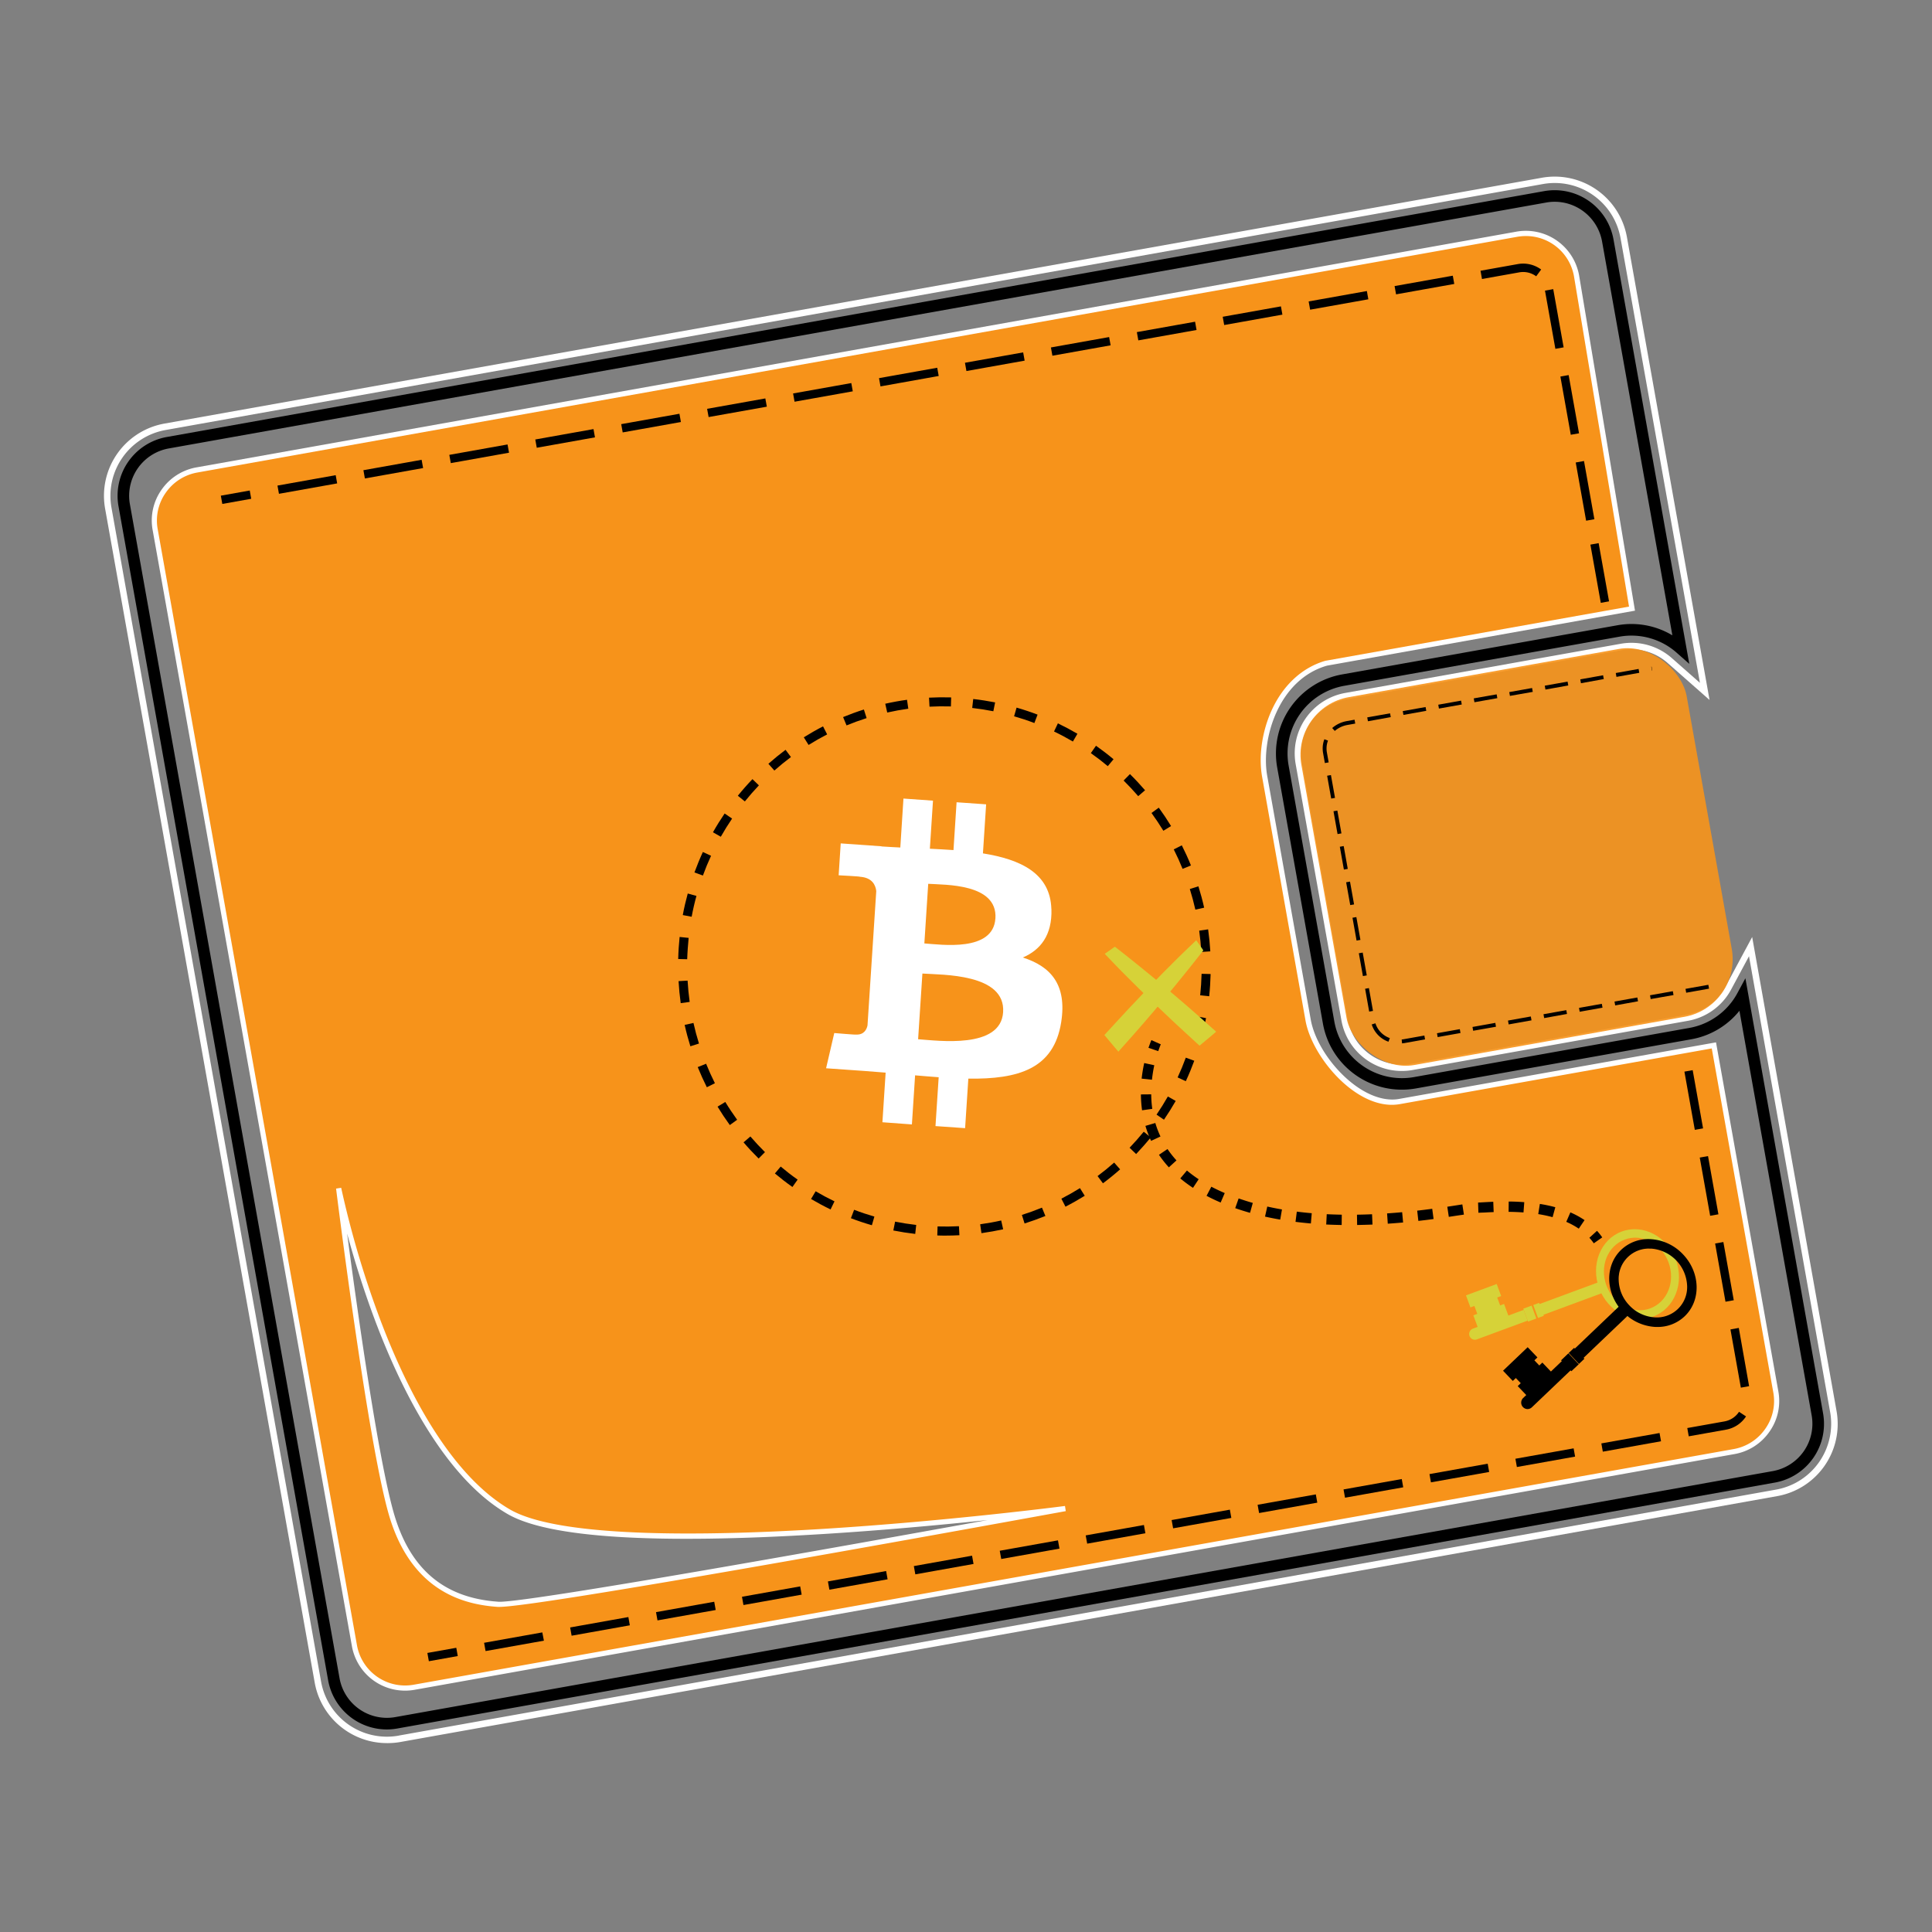 <svg id="bitcoin" xmlns="http://www.w3.org/2000/svg" viewBox="0 0 1500 1500"><rect x="0" y="0" width="1500" height="1500" fill="#808080" stroke="none"/><defs><style>.cls-1{fill:#fff;}.cls-2{fill:#f7931a;}.cls-3{opacity:0.9;}.cls-4{fill:#d6d238;}</style></defs><title>art-meets-bitcoin-illustrations-1Artboard 54 copy 23</title><path d="M300.31,1342.75a46.36,46.36,0,0,1-45.54-38.16L92,393a46.34,46.34,0,0,1,37.43-53.7L1199,148.37a46.42,46.42,0,0,1,53.7,37.43l58.85,329.61-9.68-8.53a53,53,0,0,0-44.51-12.57L1043.45,532.5a53.34,53.34,0,0,0-43,61.69L1036,793.27a53.34,53.34,0,0,0,61.69,43l213.89-38.19a52.94,52.94,0,0,0,37.42-27.2l6.12-11.34,60.32,337.83a46.35,46.35,0,0,1-37.43,53.7L308.47,1342A46.35,46.35,0,0,1,300.31,1342.75Zm906.81-1186.1a37.37,37.37,0,0,0-6.56.58L131,348.18a37.33,37.33,0,0,0-30.15,43.26L263.63,1303a37.33,37.33,0,0,0,43.26,30.15l1069.53-191a37.33,37.33,0,0,0,30.15-43.26l-56.08-314.12a61.7,61.7,0,0,1-37.33,22.11l-.8-4.43.8,4.43-213.9,38.19a62.25,62.25,0,0,1-72.13-50.28L991.59,595.77a62.33,62.33,0,0,1,50.27-72.13l213.9-38.19a61.65,61.65,0,0,1,42.67,7.83l-54.61-305.9a37.47,37.47,0,0,0-36.7-30.73Z"/><path class="cls-1" d="M300.25,1353.34a57,57,0,0,1-55.9-46.89L81.6,394.88a56.93,56.93,0,0,1,46-66L1197.12,138a56.94,56.94,0,0,1,66,46l64.17,359.45-32.41-28.57a42.39,42.39,0,0,0-35.66-10.09l-213.89,38.19a42.62,42.62,0,0,0-34.44,49.41l35.54,199.08a42.63,42.63,0,0,0,49.41,34.44l213.89-38.19a42.42,42.42,0,0,0,30-21.81l20.65-38.41,65.52,368.07a56.93,56.93,0,0,1-46,66l-1069.53,191A57.4,57.4,0,0,1,300.25,1353.34Zm9.2-5.82.44,2.46-.44-2.46,1069.53-191a51.94,51.94,0,0,0,41.94-60.18l-63-353.92-13.84,25.75a47.43,47.43,0,0,1-33.49,24.37L1096.7,830.77a47.63,47.63,0,0,1-55.21-38.48l-35.55-199.08A47.65,47.65,0,0,1,1044.43,538l213.89-38.18a47.4,47.4,0,0,1,39.85,11.26l21.66,19.1-61.66-345.35A51.91,51.91,0,0,0,1198,142.88l-1069.53,191A51.93,51.93,0,0,0,86.52,394l162.75,911.56a51.93,51.93,0,0,0,60.18,42Z"/><path class="cls-2" d="M1378.75,1080.87l-48.09-269.22-244.14,43.59c-29.91,5.34-65.55-33.47-70.85-63.17l-33.8-189.32c-5.31-29.7,9.28-76.88,47.95-87.85l237.25-42.35L1224,214a40,40,0,0,0-46.39-32.09l-1024.71,183A40,40,0,0,0,120.45,411l154.77,866.89A40,40,0,0,0,321.61,1310l1024.71-183A40,40,0,0,0,1378.75,1080.87ZM386.63,1245.56c-25.88-1.77-66-11.65-82.87-70.42s-40.84-252.6-40.84-252.6,40,197.91,132.19,251.2c76,44,432-2.56,432-2.56S412.51,1247.33,386.63,1245.56Z"/><path class="cls-1" d="M314.51,1312.61a41.89,41.89,0,0,1-41.26-34.37L118.48,411.35a41.28,41.28,0,0,1,7-31.2,41.94,41.94,0,0,1,27.07-17.28l1024.7-183a42,42,0,0,1,48.72,33.7l43.43,260.55-239.1,42.69c-37.8,10.79-51.46,57.41-46.44,85.54l33.81,189.32c2.53,14.22,12.35,30.93,25.61,43.63,14.31,13.7,30,20.23,42.92,17.92l246.11-43.94,48.43,271.19a41.25,41.25,0,0,1-7,31.19,41.86,41.86,0,0,1-27.07,17.28L322,1311.94A42.22,42.22,0,0,1,314.51,1312.61ZM1184.68,183.26a38.84,38.84,0,0,0-6.75.6l-1024.71,183a37.91,37.91,0,0,0-24.49,15.64,37.33,37.33,0,0,0-6.32,28.2l154.78,866.89A37.93,37.93,0,0,0,321.26,1308L1346,1125.06a37.89,37.89,0,0,0,24.49-15.65,37.3,37.3,0,0,0,6.32-28.19L1329,814l-242.16,43.24a36.32,36.32,0,0,1-6.23.54c-30.57,0-62.09-38.08-67-65.33L979.9,603.1c-2.88-16.11,0-35.6,7.64-52.14,9-19.41,23.81-32.9,41.74-38l.19,0,235.3-42L1222,214.31A37.88,37.88,0,0,0,1184.68,183.26ZM387.58,1247.59c-.42,0-.78,0-1.09,0-18.1-1.23-33.07-5.86-45.76-14.15-18.23-11.9-31.31-31.32-38.9-57.71-16.73-58.24-40.66-251-40.9-252.91l3.95-.64a745.64,745.64,0,0,0,31.45,105.35c19.52,50.9,52.68,117.29,99.78,144.52C435,1194.46,549.9,1192.52,639.49,1187c97.3-6.07,186.47-17.64,187.36-17.76l.62,4C810.73,1176.22,421.8,1247.59,387.58,1247.59Zm-.81-4c19.37,1.33,264.18-42.44,380-63.43-34.29,3.61-79.7,7.86-127,10.81-131.12,8.16-213.76,3-245.63-15.46-48.13-27.83-81.78-95.08-101.53-146.61-10.23-26.66-17.89-52-23.11-71.18,7.78,58.79,24,174.26,36.21,216.9C318.19,1218.13,344.71,1240.69,386.77,1243.56Z"/><g id="g16"><g id="coin"><path d="M938.82,773.49l-7-.74c.29-2.75.53-5.55.71-8.33s.31-5.58.38-8.35l7,.17c-.07,2.86-.2,5.77-.38,8.63S939.12,770.65,938.82,773.49Z"/><path d="M734.22,959.31c-2.16,0-4.35,0-6.51-.11l.22-7c5.5.17,11.11.11,16.6-.17l.36,7C741.36,959.21,737.77,959.31,734.22,959.31ZM710.58,958c-5.67-.65-11.38-1.55-17-2.66l1.37-6.87c5.39,1.08,10.91,1.94,16.39,2.57Zm51.42-.54-1-6.94c5.46-.75,11-1.74,16.32-2.94l1.53,6.83C773.34,955.61,767.65,956.64,762,957.42Zm-85.07-6.19c-5.48-1.58-11-3.42-16.29-5.46l2.5-6.54c5.15,2,10.44,3.74,15.73,5.27Zm118.56-1.33-2.1-6.68c5.25-1.66,10.49-3.56,15.59-5.65l2.66,6.47C806.36,946.21,800.93,948.18,795.49,949.9ZM644.86,939c-5.14-2.48-10.23-5.2-15.16-8.1l3.56-6c4.75,2.8,9.68,5.43,14.64,7.82Zm182.38-2.12-3.19-6.23c4.9-2.51,9.75-5.27,14.43-8.19l3.71,5.94C837.34,931.39,832.32,934.25,827.24,936.85Zm-212-15.31c-4.66-3.29-9.23-6.82-13.61-10.49l4.5-5.36c4.23,3.54,8.65,7,13.15,10.13Zm241.09-2.86-4.18-5.61c4.41-3.29,8.74-6.81,12.88-10.47l4.63,5.25C865.42,911.63,860.94,915.28,856.37,918.68ZM589,899.48c-4.05-4-8-8.23-11.71-12.56l5.31-4.56c3.6,4.19,7.4,8.27,11.32,12.15ZM882.09,896,877,891.11c3.81-4,7.51-8.17,11-12.45l5.44,4.41C889.86,887.5,886,891.83,882.09,896Zm-315.46-22.5c-3.35-4.62-6.55-9.42-9.52-14.3l6-3.63c2.87,4.71,6,9.35,9.2,13.81Zm337.09-4.15-5.78-3.95c3.1-4.55,6.06-9.29,8.78-14.08l6.09,3.45C910,859.68,906.93,864.59,903.72,869.3ZM548.79,844.14c-2.56-5.1-4.94-10.37-7.07-15.65l6.5-2.61c2.06,5.1,4.35,10.19,6.83,15.12Zm371.87-4.7-6.35-2.94c2.32-5,4.45-10.16,6.34-15.34l6.58,2.41C925.27,828.92,923.06,834.26,920.66,839.44ZM536,812.33c-1.7-5.45-3.19-11-4.43-16.59l6.83-1.53c1.2,5.37,2.64,10.77,4.28,16Zm396.5-5.12-6.75-1.86c1.46-5.3,2.71-10.74,3.74-16.17l6.88,1.3C935.27,796.09,934,801.72,932.46,807.21Zm-404-28.37c-.78-5.64-1.34-11.39-1.66-17.09l7-.39c.32,5.51.86,11.07,1.62,16.52Zm5.06-34.09-7-.17c.07-2.91.2-5.85.39-8.75s.42-5.6.71-8.38l7,.73c-.28,2.69-.51,5.42-.68,8.11S533.6,741.94,533.53,744.75Zm399.13-5.67c-.32-5.51-.87-11.06-1.63-16.52l6.93-1c.79,5.64,1.36,11.39,1.69,17.08ZM537,711.75l-6.88-1.29c1-5.61,2.35-11.23,3.85-16.73l6.75,1.85C539.25,700.89,538,706.33,537,711.75Zm391.07-5.52c-1.21-5.38-2.66-10.77-4.3-16l6.68-2.09c1.7,5.44,3.2,11,4.45,16.58ZM545.74,679.76l-6.58-2.39c2-5.36,4.15-10.7,6.54-15.88l6.36,2.93C549.75,669.42,547.62,674.58,545.74,679.76Zm372.41-5.18c-2.06-5.11-4.37-10.19-6.85-15.12l6.25-3.15c2.57,5.1,5,10.36,7.09,15.64ZM559.63,649.64l-6.09-3.45c2.8-5,5.85-9.86,9.07-14.59l5.79,3.94C565.29,640.11,562.34,644.85,559.63,649.64ZM903.24,645c-2.88-4.71-6-9.36-9.22-13.81l5.66-4.12c3.35,4.6,6.56,9.41,9.53,14.28ZM578.3,622.22l-5.44-4.41c3.58-4.43,7.4-8.77,11.35-12.89l5,4.83C585.45,613.74,581.76,617.93,578.3,622.22Zm305.41-4.09c-3.59-4.17-7.41-8.25-11.33-12.13l4.91-5c4.07,4,8,8.23,11.73,12.55ZM601.22,598.24,596.58,593c4.27-3.78,8.75-7.43,13.32-10.85l4.19,5.61C609.67,591.06,605.35,594.59,601.22,598.24Zm258.87-3.4c-4.23-3.54-8.66-6.94-13.16-10.12l4-5.72c4.66,3.29,9.25,6.81,13.62,10.47ZM627.78,578.38l-3.71-5.93c4.84-3,9.86-5.89,14.93-8.5l3.2,6.23C637.31,572.7,632.46,575.46,627.78,578.38ZM833,575.72c-4.76-2.79-9.68-5.42-14.65-7.8l3-6.31c5.14,2.47,10.24,5.19,15.17,8.08ZM657.25,563.21l-2.67-6.47c5.28-2.17,10.71-4.15,16.14-5.87l2.12,6.67C667.59,559.2,662.35,561.11,657.25,563.21Zm145.83-1.84c-5.15-2-10.44-3.73-15.74-5.25l1.93-6.73c5.49,1.58,11,3.41,16.3,5.44Zm-114.24-8.16-1.54-6.83c5.56-1.26,11.25-2.29,16.9-3.07l1,6.93C699.7,551,694.21,552,688.84,553.21Zm82.38-1c-5.4-1.07-10.91-1.93-16.4-2.55l.79-6.95c5.68.64,11.39,1.53,17,2.63Zm-49.55-3.55-.37-7c5.68-.3,11.47-.36,17.18-.19l-.21,7C732.75,548.31,727.16,548.37,721.67,548.66Z"/></g><g id="symbol"><path class="cls-1" d="M816.28,705.77c-.82-27.64-23.68-38.5-53.13-43.21l2.48-38.08-22.94-1.61L740.28,660c-6-.43-12.21-.74-18.34-1.05l2.43-37.32L701.44,620,699,658c-5-.25-9.86-.5-14.62-.83v-.12l-31.65-2.24-1.6,24.76s17,.87,16.66,1.16c9.29.66,12,6.33,12.54,11.09l-6.8,104.33c-.6,2.92-2.63,7.51-9.12,7.07.28.28-16.68-1.18-16.68-1.18l-6.36,27.36,29.86,2.1c5.55.4,11,.88,16.38,1.29l-2.5,38.52L708,873l2.48-38.11c6.28.57,12.37,1,18.31,1.47l-2.48,37.93,23,1.61,2.51-38.44c38.71.48,66.35-7.44,72.08-43.8,4.63-29.28-8.23-43.39-29.78-50.25,13.74-5.9,22.85-17.38,22.21-37.6Zm-37.46,80.09c-1.86,28.79-50.43,22.08-66,21l3.33-51C731.72,756.92,780.78,755.84,778.82,785.86Zm-6-72.75c-1.72,26.19-42.2,20.27-55.15,19.36l3-46.29C733.66,687.09,774.61,685.8,772.84,713.11Z"/></g></g><rect x="171.86" y="382.77" width="22.8" height="6.52" transform="translate(-64.99 38.22) rotate(-10.12)"/><path d="M1340,1110l-28.86,5.15-1.14-6.42,28.86-5.15a17.05,17.05,0,0,0,11.32-7.47l5.44,3.59A23.51,23.51,0,0,1,1340,1110Zm-50.38,9-45.2,8.07-1.14-6.41,45.19-8.07Zm-66.72,11.91-45.2,8.07-1.14-6.41,45.19-8.07Zm-66.72,11.92-45.2,8.06-1.14-6.41,45.2-8.07Zm-66.72,11.91-45.19,8.07-1.15-6.42,45.2-8.07Zm-66.72,11.91-45.19,8.07-1.15-6.42,45.2-8.06ZM956,1178.51l-45.19,8.07-1.15-6.41,45.2-8.07Zm-66.72,11.91-45.19,8.07-1.15-6.41,45.2-8.07Zm-66.71,11.92-45.2,8.06L776.2,1204l45.2-8.07Zm-66.72,11.91-45.2,8.07-1.14-6.42,45.19-8.07Zm-66.72,11.91-45.2,8.07-1.14-6.42,45.19-8.07Zm-66.72,11.91-45.2,8.07-1.14-6.41,45.19-8.07ZM555.67,1250l-45.2,8.07-1.14-6.41,45.19-8.07ZM489,1261.89l-45.2,8.07-1.14-6.41,45.2-8.07Zm-66.72,11.92L377,1281.88l-1.15-6.42,45.2-8.07ZM1358,1076.22l-6.41,1.15-8.07-45.2L1350,1031Zm-11.91-66.72-6.42,1.15-8.06-45.2,6.41-1.14Zm-11.91-66.71-6.42,1.14-8.07-45.2,6.42-1.14Zm-11.92-66.72-6.41,1.14-8.07-45.2,6.42-1.14Zm-73-409.18-6.41,1.15-8.07-45.2,6.41-1.14Zm-11.38-63.76-6.42,1.14-8.07-45.19,6.42-1.15Zm-11.92-66.72-6.41,1.14-8.07-45.19,6.42-1.15ZM1214,269.69l-6.41,1.14-8.07-45.19,6.41-1.15Zm-21.3-55.17a17,17,0,0,0-13.18-3.06l-28.91,5.16-1.14-6.42,28.9-5.16a23.51,23.51,0,0,1,18.18,4.22Zm-63.61,5.94-45.19,8.07-1.15-6.42,45.2-8.06Zm-66.72,11.91-45.19,8.07-1.15-6.41,45.2-8.07Zm-66.72,11.91-45.19,8.07-1.15-6.41,45.2-8.07ZM929,256.2l-45.2,8.06-1.15-6.41,45.2-8.07Zm-66.72,11.91-45.2,8.07-1.15-6.42,45.2-8.07ZM795.53,280l-45.2,8.07-1.14-6.42,45.19-8.06Zm-66.72,11.91L683.61,300l-1.14-6.41,45.19-8.07Zm-66.72,11.91-45.2,8.07-1.14-6.41,45.19-8.07Zm-66.72,11.92-45.2,8.06L549,317.41l45.2-8.07Zm-66.72,11.91-45.2,8.07-1.14-6.42,45.2-8.07Zm-66.72,11.91-45.19,8.07-1.15-6.42,45.2-8.07Zm-66.72,11.91L350,359.56l-1.15-6.41,45.2-8.07ZM328.5,363.4l-45.2,8.07-1.15-6.41,45.2-8.07Zm-66.72,11.91-45.2,8.07L215.43,377l45.2-8.07Z"/><rect x="332.27" y="1281.26" width="22.8" height="6.52" transform="translate(-220.42 80.4) rotate(-10.12)"/><g class="cls-3"><rect class="cls-2" x="1025.58" y="520.23" width="303.85" height="290.11" rx="45.44" ry="45.44" transform="translate(-98.6 217.32) rotate(-10.12)"/></g><path d="M1088.56,810.08l-.31-3,1.49-.21,16.13-2.88.53,3-16.14,2.88C1089.69,809.94,1089.13,810,1088.56,810.08ZM1078,808.79a21,21,0,0,1-13-13.41l2.87-.89a18,18,0,0,0,11.2,11.48Zm38.2-3.59-.53-3,17.72-3.17.53,3Zm27.56-4.92-.52-2.95,17.72-3.17.52,3Zm27.57-4.92-.53-3,17.72-3.17.53,3Zm27.56-4.92-.53-3,17.72-3.16.53,2.95Zm27.57-4.92-.53-3,17.72-3.16.53,3Zm-163.43-.13-3.16-17.72,2.95-.53,3.16,17.72Zm191-4.79-.53-3,17.72-3.16.53,2.95Zm27.56-4.93-.52-2.95,17.72-3.16.52,3Zm27.57-4.92-.53-3,17.72-3.16.53,3Zm-251-12.93L1055,740.1l3-.52,3.16,17.72Zm-4.92-27.56-3.17-17.72,3-.53,3.16,17.72Zm-4.92-27.56L1045.14,685l3-.53,3.16,17.72Zm-4.93-27.57-3.16-17.72,3-.53,3.17,17.72Zm-4.92-27.56-3.16-17.72,3-.53,3.17,17.72ZM1033.54,620l-3.16-17.72,2.95-.52,3.17,17.72Zm-4.92-27.56-1.39-7.81a19.74,19.74,0,0,1-.31-3.51,20.15,20.15,0,0,1,1.32-7.18l2.81,1.06a17.23,17.23,0,0,0-1.13,6.12,16.78,16.78,0,0,0,.26,3l1.39,7.8Zm7.7-24.94-2-2.26a23.38,23.38,0,0,1,11.29-5.38l6.06-1.08.53,3-6.06,1.08A20.38,20.38,0,0,0,1036.32,567.5Zm25.74-7.52-.53-3,17.72-3.16.53,2.95Zm27.57-4.93-.53-2.95,17.72-3.16.53,2.95Zm27.56-4.92-.53-3,17.72-3.16.53,3Zm27.56-4.92-.52-3L1162,539.1l.52,2.95Zm27.57-4.92-.53-2.95,17.72-3.17.53,3Zm27.56-4.92-.53-3,17.72-3.17.53,3Zm27.57-4.92-.53-3,17.72-3.17.53,2.95Zm27.56-4.92-.53-3,17.72-3.16.53,3Zm27.56-4.92-.52-3,.23,0,.52,3Z"/><polygon class="cls-4" points="934.27 737.88 868.37 810.47 862.75 803.72 928.65 731.13 934.27 737.88"/><path class="cls-4" d="M934.27,737.88c-4.69,6.06-9.66,12.25-14.69,18.5-2.48,3.13-5.11,6.25-7.67,9.41s-5.17,6.32-7.82,9.49q-7.92,9.5-16.14,19t-16.64,18.85l-3,3.38L865.32,813l-5.64-6.73-2.24-2.67,2.35-2.57,8.27-9,8.33-9q8.39-8.94,16.88-17.78t17.21-17.49l4.34-4.33,4.4-4.28q4.38-4.3,8.87-8.51l.67-.64.48.67C931.06,733.16,932.69,735.64,934.27,737.88Zm0,0c-2.16-2.27-4.28-4.29-6.21-6.26l1.16,0q-3.76,4.86-7.61,9.64l-3.84,4.8-3.89,4.74q-7.78,9.49-15.75,18.81t-16.07,18.52l-8.14,9.16-8.21,9.1.11-5.24,5.6,6.76-6-.12q8.07-8.8,16.32-17.45t16.81-17.29q4.26-4.32,8.65-8.66c2.93-2.89,5.8-5.82,8.8-8.74C922,749.82,928,743.91,934.27,737.88Z"/><polygon class="cls-4" points="865.59 735.04 938.19 800.94 931.44 806.56 858.84 740.66 865.59 735.04"/><path class="cls-4" d="M865.59,735c6.07,4.69,12.25,9.66,18.5,14.69,3.13,2.49,6.26,5.11,9.41,7.67s6.32,5.18,9.49,7.82q9.51,7.92,19,16.14T940.85,798l3.39,3L940.73,804,934,809.63l-2.68,2.24-2.57-2.35-9-8.27-9-8.33q-8.94-8.38-17.78-16.88t-17.48-17.21l-4.34-4.34-4.28-4.4q-4.3-4.38-8.51-8.86l-.63-.68.66-.48C860.87,738.25,863.36,736.62,865.59,735Zm0,0c-2.27,2.16-4.28,4.28-6.26,6.21l0-1.16q4.86,3.76,9.65,7.61l4.79,3.84,4.74,3.9q9.5,7.77,18.82,15.74t18.51,16.07l9.16,8.14,9.1,8.21-5.24-.11,6.77-5.6-.13,6q-8.79-8.07-17.44-16.31t-17.3-16.81q-4.32-4.28-8.66-8.66c-2.89-2.93-5.82-5.8-8.73-8.8C877.54,747.34,871.62,741.33,865.59,735Z"/><rect class="cls-4" x="1192.77" y="1003.53" width="54.66" height="8.89" transform="translate(-273.84 485.67) rotate(-20.29)"/><path class="cls-4" d="M1143.95,1024.75h42a0,0,0,0,1,0,0v8.89a0,0,0,0,1,0,0h-42a4.45,4.45,0,0,1-4.45-4.45v0A4.45,4.45,0,0,1,1143.95,1024.75Z" transform="translate(-284.76 467.08) rotate(-20.29)"/><rect class="cls-4" x="1184.27" y="1014.64" width="6.88" height="10.67" transform="translate(-279.21 473.01) rotate(-20.21)"/><rect class="cls-4" x="1192.08" y="1012.15" width="4.81" height="10.67" transform="translate(-277.93 475.2) rotate(-20.21)"/><polygon class="cls-4" points="1162.43 1007.38 1164.7 1013.51 1167.76 1012.38 1171.69 1023.02 1147.83 1031.84 1143.9 1021.2 1146.96 1020.07 1144.7 1013.94 1141.63 1015.08 1138.18 1005.72 1162.04 996.9 1165.5 1006.25 1162.43 1007.38"/><path class="cls-4" d="M1241.55,1000.13c6.74,18.22,25.55,28.06,42,22s24.34-25.8,17.61-44-25.55-28.07-42-22S1234.81,981.9,1241.55,1000.13Zm5.67-2.1c-5.46-14.76.92-30.72,14.26-35.65s28.56,3,34,17.8-.92,30.73-14.26,35.66S1252.67,1012.8,1247.22,998Z"/><path d="M899.25,816.09l-7.58-2.56c1.25-3.72,2.22-5.88,2.26-6l7.3,3.28S900.36,812.78,899.25,816.09Z"/><path d="M1225.76,953.93a59,59,0,0,0-9.71-5.3l3.19-7.34a66.89,66.89,0,0,1,11,6Zm-172.09-2.85-.12-8c3.84-.06,7.78-.17,11.71-.34l.34,8C1061.6,950.91,1057.58,951,1053.67,951.08Zm-12,0c-4-.06-8-.19-12-.38l.4-8c3.82.19,7.76.31,11.68.38Zm35.8-1-.54-8c3.82-.26,7.76-.57,11.69-.94l.74,8C1085.41,949.49,1081.41,949.81,1077.52,950.07Zm-59.71-.18c-4-.34-8-.77-11.92-1.26l1-7.93c3.78.47,7.68.89,11.6,1.22Zm83.45-2-.9-7.95c3.8-.43,7.72-.92,11.66-1.44l1.06,7.93C1109.09,947,1105.12,947.46,1101.26,947.9Zm-107.25-1c-4-.69-8-1.48-11.8-2.33l1.75-7.81c3.7.83,7.54,1.59,11.41,2.25ZM1205.43,945a104.9,104.9,0,0,0-11.14-2.37l1.25-7.9a112.4,112.4,0,0,1,12,2.55Zm-80.57-.19-1.18-7.91c3.61-.54,6.87-1.05,9.73-1.5l1.94-.31,1.23,7.91-1.93.3C1131.78,943.7,1128.5,944.22,1124.86,944.76Zm-154.33-3.17c-3.92-1.11-7.8-2.33-11.51-3.63l2.65-7.55c3.56,1.24,7.27,2.42,11,3.48Zm177.31,0-.26-8c1.18,0,2.69-.13,4.46-.22,2.1-.12,4.57-.25,7.33-.36l.31,8c-2.71.1-5.14.23-7.21.35C1150.63,941.45,1149.07,941.53,1147.84,941.57Zm35-.3c-3.67-.27-7.56-.43-11.56-.47l.08-8c4.17,0,8.23.21,12.08.49Zm-235.12-7.7c-2.89-1.24-5.74-2.56-8.49-3.93l-2.47-1.27,3.72-7.08c.77.4,1.54.8,2.33,1.19,2.61,1.31,5.32,2.56,8.07,3.74Zm-21.48-11.4a106.79,106.79,0,0,1-9.86-7.32l5.15-6.13a98.75,98.75,0,0,0,9.11,6.77ZM907.5,906.32a83.89,83.89,0,0,1-7.67-9.74l6.63-4.47a76.87,76.87,0,0,0,6.95,8.82Zm-13.8-20.56a81.93,81.93,0,0,1-4.39-11.62l7.68-2.25a73.43,73.43,0,0,0,4,10.49Zm-7-23.74a95.46,95.46,0,0,1-.9-12.31l8-.07a86.63,86.63,0,0,0,.82,11.27Zm7.67-23.72-8-.86a112.74,112.74,0,0,1,2-12.09l7.81,1.71A110.52,110.52,0,0,0,894.38,838.3Z"/><path d="M1237.42,965.3A43.92,43.92,0,0,0,1234,961l5.91-5.39a51,51,0,0,1,4.07,5.09Z"/><rect x="1216.43" y="1029.35" width="54.66" height="8.89" transform="translate(-369.74 1144.66) rotate(-43.66)"/><path d="M1227,1056.59l-6.83-7.15,40.27-38.43,6.83,7.15Zm-5.41-7.12,5.45,5.71,38.82-37.05-5.45-5.71Z"/><path d="M1180.73,1071.6h42a0,0,0,0,1,0,0v8.89a0,0,0,0,1,0,0h-42a4.45,4.45,0,0,1-4.45-4.45v0A4.45,4.45,0,0,1,1180.73,1071.6Z" transform="translate(-411.16 1125.78) rotate(-43.66)"/><path d="M1185.92,1094a5,5,0,0,1-3.41-8.53l30.72-29.31,6.83,7.15-30.72,29.32A5,5,0,0,1,1185.92,1094Zm27.27-36.43-30,28.63a3.95,3.95,0,0,0-.13,5.58,4,4,0,0,0,5.58.13l30-28.63Z"/><rect x="1215.35" y="1052.34" width="6.88" height="10.67" transform="translate(-393.24 1131.64) rotate(-43.58)"/><path d="M1220,1064.62l-8-8.46,5.7-5.43,8.05,8.46Zm-6.64-8.42,6.67,7,4.26-4-6.67-7Z"/><rect x="1221.61" y="1047.36" width="4.81" height="10.67" transform="translate(-388.37 1133.87) rotate(-43.58)"/><path d="M1225.93,1058.93l-8-8.46,4.21-4,8,8.46Zm-6.63-8.42,6.67,7,2.76-2.62-6.67-7Z"/><polygon points="1190.59 1056.14 1195.1 1060.87 1197.46 1058.61 1205.29 1066.82 1186.89 1084.38 1179.06 1076.18 1181.42 1073.92 1176.91 1069.19 1174.55 1071.45 1167.66 1064.24 1186.07 1046.67 1192.95 1053.88 1190.59 1056.14"/><path d="M1186.87,1085.09l-8.52-8.93,2.36-2.26-3.82-4-2.36,2.26-7.57-7.94,19.12-18.25,7.58,7.93-2.37,2.26,3.83,4,2.36-2.26,8.52,8.93Zm-7.11-8.9,7.15,7.49,17.68-16.88-7.15-7.48-2.36,2.25-5.2-5.45,2.36-2.25-6.19-6.49-17.68,16.87,6.19,6.49,2.37-2.25,5.2,5.45Z"/><path d="M1260.34,1018.09c13.41,14.06,34.58,15.63,47.28,3.51s12.11-33.33-1.31-47.39-34.58-15.63-47.28-3.51S1246.92,1004,1260.34,1018.09Zm4.36-4.17c-10.86-11.38-11.33-28.57-1-38.39s27.43-8.54,38.3,2.85,11.34,28.57,1,38.39S1275.57,1025.31,1264.7,1013.92Z"/><path d="M1286.77,1030.25c-.85,0-1.7,0-2.56-.09a37.45,37.45,0,0,1-24.23-11.72c-13.59-14.24-14.17-35.82-1.29-48.1a30.56,30.56,0,0,1,23.75-8.2,37.47,37.47,0,0,1,24.24,11.72c13.58,14.24,14.16,35.81,1.28,48.1A30.27,30.27,0,0,1,1286.77,1030.25ZM1279.89,963a29.29,29.29,0,0,0-20.51,8c-12.48,11.91-11.88,32.85,1.32,46.68h0a36.41,36.41,0,0,0,23.58,11.42,29.63,29.63,0,0,0,23-7.92c12.48-11.91,11.89-32.85-1.32-46.69a36.45,36.45,0,0,0-23.58-11.41C1281.54,963.08,1280.71,963,1279.89,963Zm6.22,60.83c-.69,0-1.38,0-2.08-.08a30.42,30.42,0,0,1-19.69-9.52h0a30.41,30.41,0,0,1-8.59-20.12,24.51,24.51,0,0,1,26.87-25.64,31.19,31.19,0,0,1,28.29,29.64,24.45,24.45,0,0,1-24.8,25.72Zm-5.57-54.44a23.46,23.46,0,0,0-23.79,24.69,29.41,29.41,0,0,0,8.32,19.46h0a29.4,29.4,0,0,0,19,9.21,23.52,23.52,0,0,0,25.8-24.62,30.22,30.22,0,0,0-27.37-28.67C1281.87,969.45,1281.2,969.43,1280.54,969.43Z"/></svg>